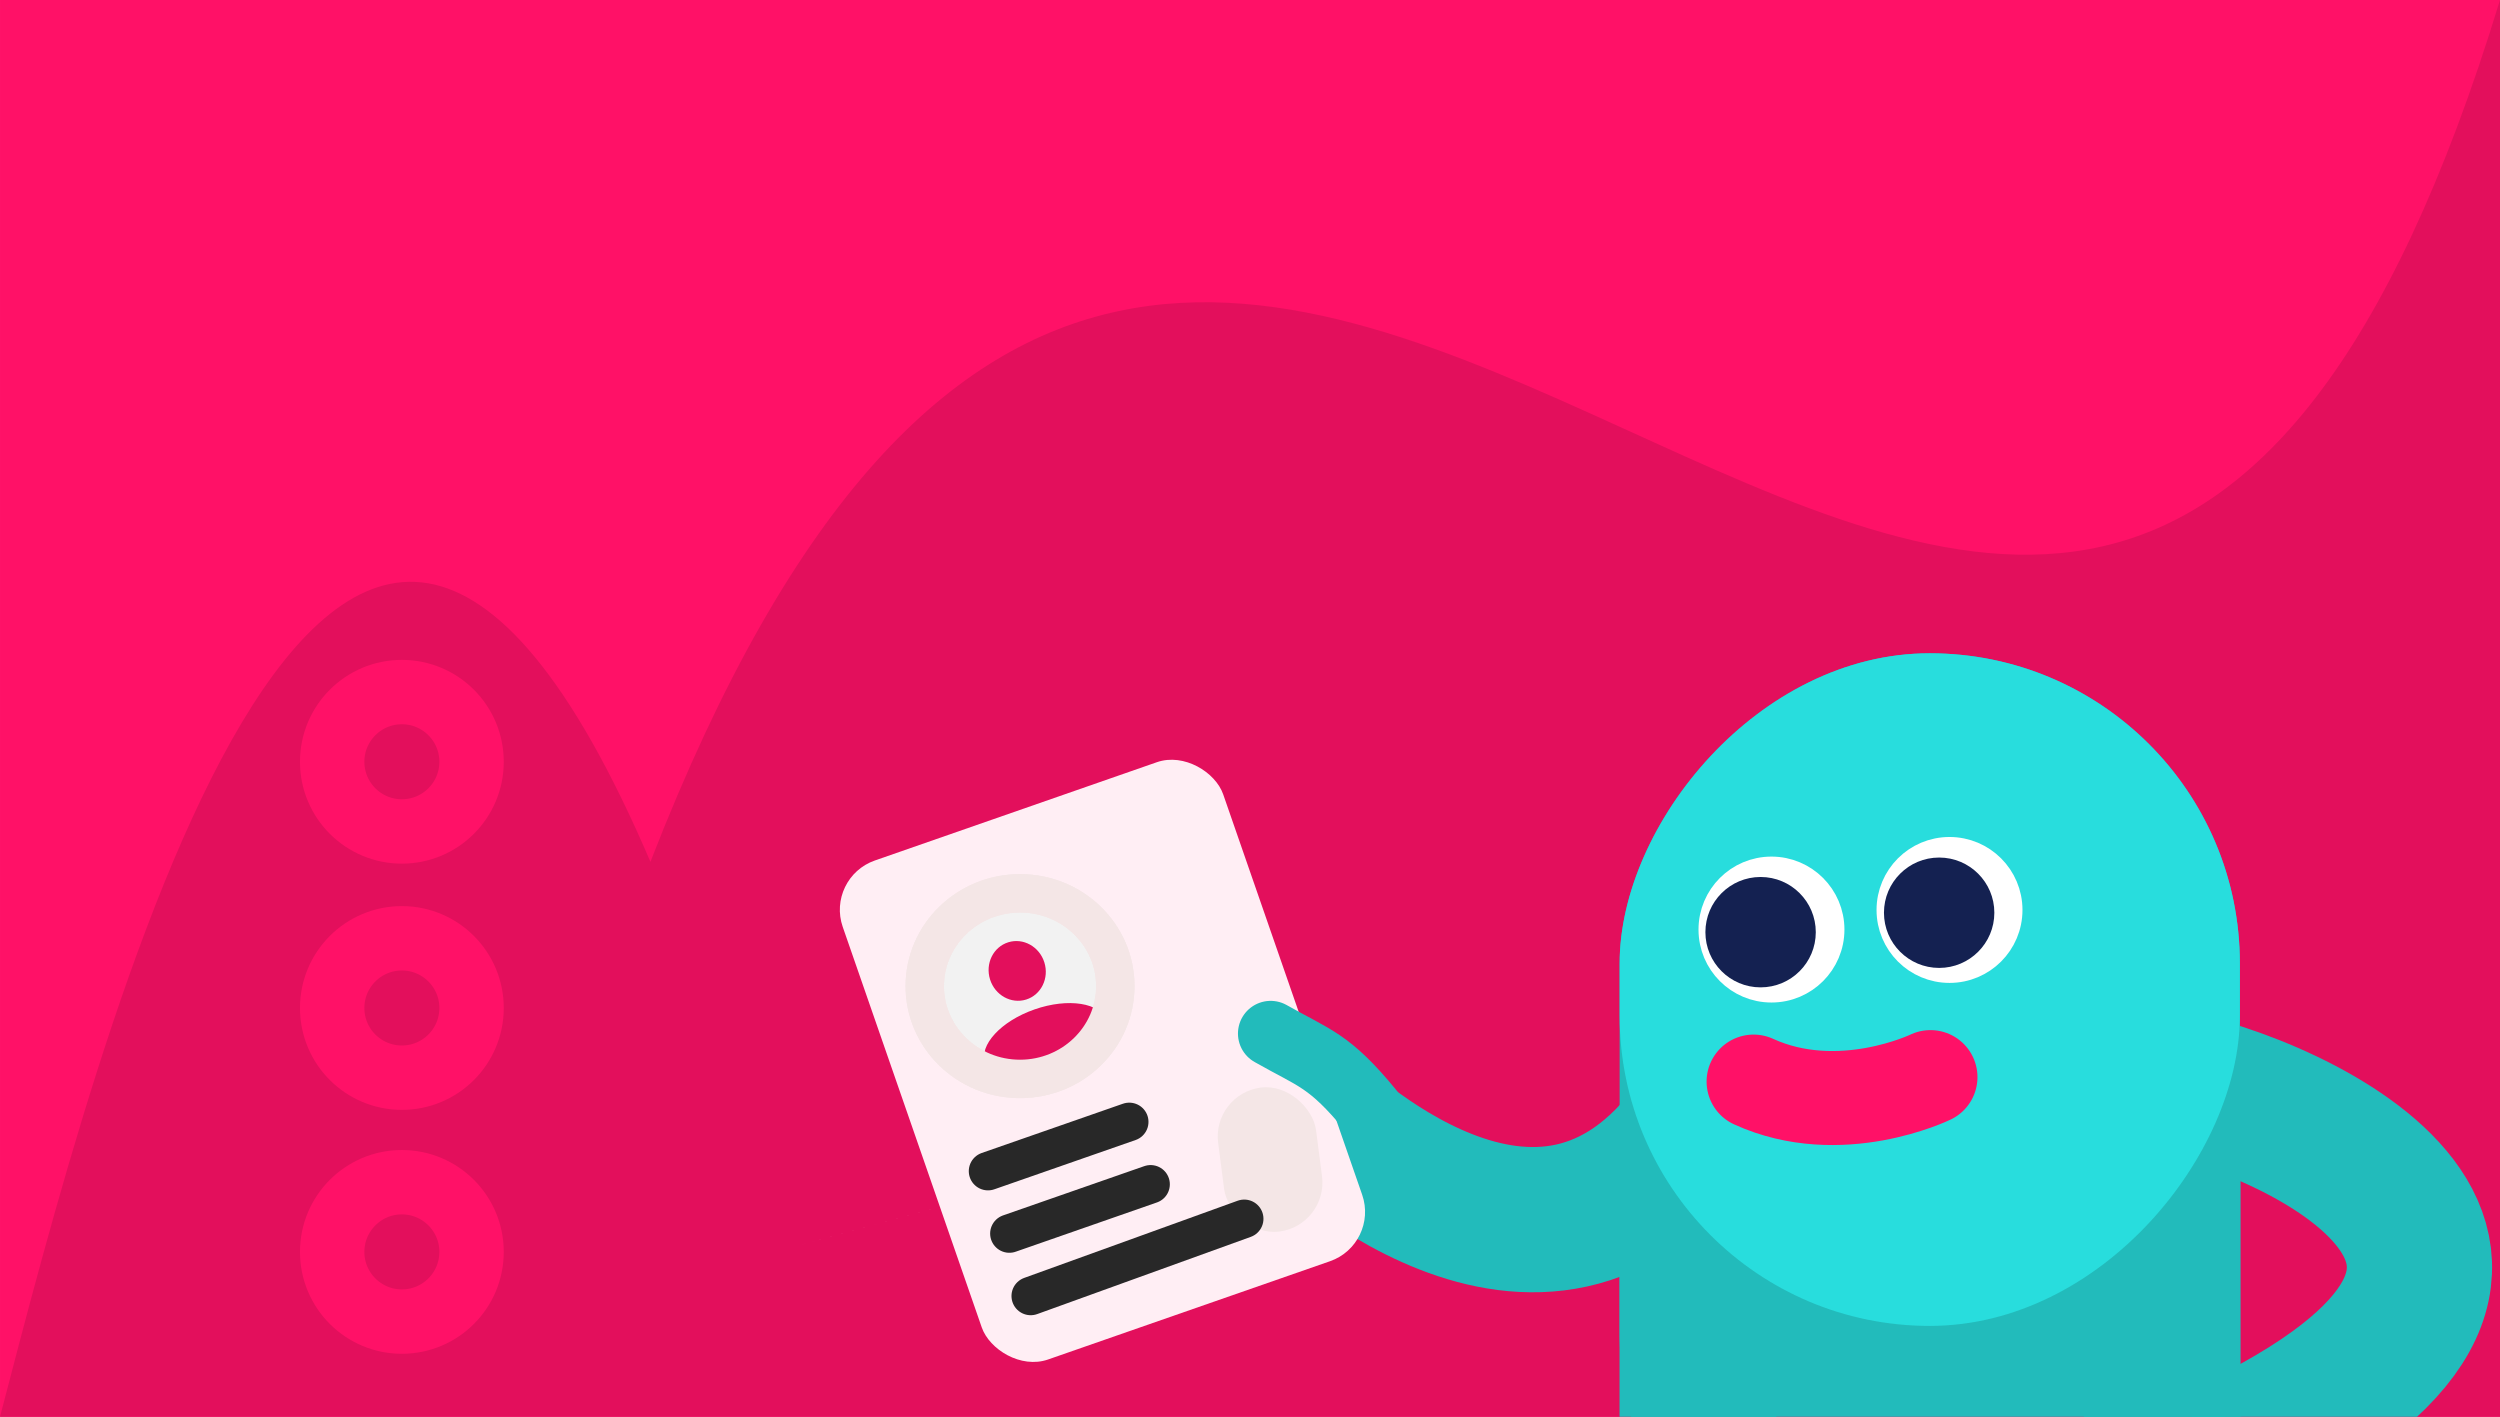 <?xml version="1.0" encoding="UTF-8" standalone="no"?>
<!-- Created with Inkscape (http://www.inkscape.org/) -->

<svg
   xmlns:dc="http://purl.org/dc/elements/1.1/"
   xmlns:cc="http://creativecommons.org/ns#"
   xmlns:rdf="http://www.w3.org/1999/02/22-rdf-syntax-ns#"
   xmlns:svg="http://www.w3.org/2000/svg"
   xmlns="http://www.w3.org/2000/svg"
   xmlns:xlink="http://www.w3.org/1999/xlink"
   xmlns:sodipodi="http://sodipodi.sourceforge.net/DTD/sodipodi-0.dtd"
   xmlns:inkscape="http://www.inkscape.org/namespaces/inkscape"
   width="761"
   height="431.284"
   viewBox="0 0 201.348 114.111"
   version="1.1"
   id="svg8"
   sodipodi:docname="createAccount.svg"
   inkscape:version="0.92.3 (2405546, 2018-03-11)">
  <defs
     id="defs2">
    <linearGradient
       inkscape:collect="always"
       id="linearGradient926">
      <stop
         style="stop-color:#ffffff;stop-opacity:1;"
         offset="0"
         id="stop922" />
      <stop
         style="stop-color:#ffffff;stop-opacity:0;"
         offset="1"
         id="stop924" />
    </linearGradient>
    <pattern
       y="0"
       x="0"
       height="6"
       width="6"
       patternUnits="userSpaceOnUse"
       id="EMFhbasepattern" />
    <linearGradient
       inkscape:collect="always"
       xlink:href="#linearGradient926"
       id="linearGradient928"
       x1="-61.235"
       y1="141.726"
       x2="-108.722"
       y2="94.294"
       gradientUnits="userSpaceOnUse"
       gradientTransform="translate(0,3.742)" />
    <filter
       style="color-interpolation-filters:sRGB;"
       inkscape:label="Drop Shadow"
       id="filter1123"
       x="-0.35"
       height="1.7"
       width="1.7"
       y="-0.32">
      <feFlood
         flood-opacity="0.498"
         flood-color="rgb(255,255,255)"
         result="flood"
         id="feFlood1113" />
      <feComposite
         in="flood"
         in2="SourceGraphic"
         operator="in"
         result="composite1"
         id="feComposite1115" />
      <feGaussianBlur
         in="composite1"
         stdDeviation="32.29"
         result="blur"
         id="feGaussianBlur1117" />
      <feOffset
         dx="6.1"
         dy="6"
         result="offset"
         id="feOffset1119" />
      <feComposite
         in="SourceGraphic"
         operator="over"
         result="composite2"
         id="feComposite1121"
         stdDeviation="32.29"
         in2="offset" />
    </filter>
    <filter
       style="color-interpolation-filters:sRGB;"
       inkscape:label="Drop Shadow"
       id="filter1286">
      <feFlood
         flood-opacity="0.627"
         flood-color="rgb(255,255,255)"
         result="flood"
         id="feFlood1276" />
      <feComposite
         in="flood"
         in2="SourceGraphic"
         operator="out"
         result="composite1"
         id="feComposite1278" />
      <feGaussianBlur
         in="composite1"
         stdDeviation="4.688"
         result="blur"
         id="feGaussianBlur1280" />
      <feOffset
         dx="0"
         dy="4.57967e-015"
         result="offset"
         id="feOffset1282" />
      <feComposite
         in="offset"
         in2="SourceGraphic"
         operator="atop"
         result="composite2"
         id="feComposite1284" />
    </filter>
  </defs>
  <sodipodi:namedview
     id="base"
     pagecolor="#ffffff"
     bordercolor="#666666"
     borderopacity="1.0"
     inkscape:pageopacity="0.0"
     inkscape:pageshadow="2"
     inkscape:zoom="1.4142137"
     inkscape:cx="339.94716"
     inkscape:cy="136.04861"
     inkscape:document-units="px"
     inkscape:current-layer="layer1"
     showgrid="false"
     units="px"
     showborder="true"
     inkscape:window-width="1920"
     inkscape:window-height="1017"
     inkscape:window-x="-8"
     inkscape:window-y="-8"
     inkscape:window-maximized="1"
     fit-margin-top="0"
     fit-margin-left="0"
     fit-margin-right="0"
     fit-margin-bottom="0"
     borderlayer="true"
     inkscape:pagecheckerboard="true" />
  <g
     inkscape:label="Layer 1"
     inkscape:groupmode="layer"
     id="layer1"
     transform="translate(166.158,-56.229)">
    <rect
       style="opacity:1;fill:#ff1167;fill-opacity:1;fill-rule:nonzero;stroke:none;stroke-width:5.927;stroke-linecap:round;stroke-linejoin:round;stroke-miterlimit:4;stroke-dasharray:none;stroke-opacity:1;paint-order:normal"
       id="rect812"
       width="201.348"
       height="114.111"
       x="-166.158"
       y="56.229" />
    <path
       style="opacity:1;fill:#e30f5c;fill-opacity:1;fill-rule:nonzero;stroke:none;stroke-width:5.927;stroke-linecap:round;stroke-linejoin:round;stroke-miterlimit:4;stroke-dasharray:none;stroke-opacity:1;paint-order:normal"
       d="M -113.773,125.639 C -67.6,6.825 -0.861,174.416 35.19,56.229 V 170.34 h -201.348 c 7.731,-29.646 26.738,-104.552 52.385,-44.701 z"
       id="rect814"
       inkscape:connector-curvature="0"
       sodipodi:nodetypes="ccccc" />
    <path
       sodipodi:nodetypes="cc"
       inkscape:connector-curvature="0"
       id="path1314"
       d="m 7.031,143.16 c 9.565,1.14 37.949,13.369 9.001,28.624"
       style="fill:none;fill-opacity:1;stroke:#22bbbb;stroke-width:11.699;stroke-linecap:round;stroke-linejoin:round;stroke-miterlimit:4;stroke-dasharray:none;stroke-opacity:1" />
    <path
       style="fill:none;fill-opacity:1;stroke:#22bbbb;stroke-width:11.699;stroke-linecap:round;stroke-linejoin:round;stroke-miterlimit:4;stroke-dasharray:none;stroke-opacity:1"
       d="m -29.435,146.759 c -12.628,17.704 -30.8,-0.555 -31.8,-1.291"
       id="path1316"
       inkscape:connector-curvature="0"
       sodipodi:nodetypes="cc" />
    <rect
       ry="0.965"
       y="146.686"
       x="28.246"
       height="45.145"
       width="2.322"
       id="rect1318"
       style="opacity:1;fill:#a329a3;fill-opacity:1;fill-rule:nonzero;stroke:#22bbbb;stroke-width:10.309;stroke-linecap:round;stroke-linejoin:round;stroke-miterlimit:4;stroke-dasharray:none;stroke-opacity:1;paint-order:normal"
       transform="scale(-1,1)" />
    <rect
       style="opacity:1;fill:#a329a3;fill-opacity:1;fill-rule:nonzero;stroke:#22bbbb;stroke-width:10.309;stroke-linecap:round;stroke-linejoin:round;stroke-miterlimit:4;stroke-dasharray:none;stroke-opacity:1;paint-order:normal"
       id="rect1320"
       width="2.322"
       height="45.145"
       x="-9.142"
       y="146.686"
       ry="0.965"
       transform="scale(-1,1)" />
    <rect
       style="opacity:1;fill:#22bbbb;fill-opacity:1;fill-rule:nonzero;stroke:none;stroke-width:0.575;stroke-linecap:square;stroke-linejoin:miter;stroke-miterlimit:4;stroke-dasharray:none;stroke-opacity:1;paint-order:normal"
       id="rect1322"
       width="49.951"
       height="79.717"
       x="-14.238"
       y="108.845"
       ry="24.975"
       transform="scale(-1,1)" />
    <rect
       ry="24.975"
       y="108.845"
       x="-14.238"
       height="54.172"
       width="49.951"
       id="rect1324"
       style="opacity:1;fill:#28dddd;fill-opacity:1;fill-rule:nonzero;stroke:none;stroke-width:0.575;stroke-linecap:square;stroke-linejoin:miter;stroke-miterlimit:4;stroke-dasharray:none;stroke-opacity:1;paint-order:normal"
       transform="scale(-1,1)" />
    <circle
       style="opacity:1;fill:#ffffff;fill-opacity:1;fill-rule:nonzero;stroke:#ffffff;stroke-width:2.113;stroke-linecap:round;stroke-linejoin:round;stroke-miterlimit:4;stroke-dasharray:none;stroke-opacity:1;paint-order:normal"
       id="circle1374"
       cx="9.146"
       cy="129.516"
       r="4.82"
       transform="scale(-1,1)" />
    <circle
       cy="129.74"
       cx="9.98"
       id="circle1368"
       style="opacity:1;fill:#142151;fill-opacity:1;fill-rule:nonzero;stroke:none;stroke-width:1.949;stroke-linecap:round;stroke-linejoin:round;stroke-miterlimit:4;stroke-dasharray:none;stroke-opacity:1;paint-order:normal"
       r="4.445"
       transform="scale(-1,1)" />
    <circle
       cy="131.095"
       cx="23.485"
       id="circle1370"
       style="opacity:1;fill:#ffffff;fill-opacity:1;fill-rule:nonzero;stroke:#ffffff;stroke-width:2.113;stroke-linecap:round;stroke-linejoin:round;stroke-miterlimit:4;stroke-dasharray:none;stroke-opacity:1;paint-order:normal"
       r="4.82"
       transform="scale(-1,1)" />
    <circle
       style="opacity:1;fill:#142151;fill-opacity:1;fill-rule:nonzero;stroke:none;stroke-width:1.949;stroke-linecap:round;stroke-linejoin:round;stroke-miterlimit:4;stroke-dasharray:none;stroke-opacity:1;paint-order:normal"
       id="circle1372"
       cx="24.361"
       cy="131.306"
       r="4.445"
       transform="scale(-1,1)" />
    <path
       id="path876"
       d="m -10.68,142.979 c 0,0 -7.292,3.54 -14.245,0.361"
       style="fill:none;stroke:#ff1167;stroke-width:7.572px;stroke-linecap:round;stroke-linejoin:round;stroke-miterlimit:4;stroke-dasharray:none;stroke-opacity:1"
       inkscape:connector-curvature="0"
       sodipodi:nodetypes="cc" />
    <circle
       style="opacity:1;fill:none;fill-opacity:1;fill-rule:nonzero;stroke:#ff1167;stroke-width:5.186;stroke-linecap:round;stroke-linejoin:round;stroke-miterlimit:4;stroke-dasharray:none;stroke-opacity:1;paint-order:normal"
       id="path886"
       cx="-133.792"
       cy="157.056"
       r="5.613" />
    <circle
       r="5.613"
       cy="137.412"
       cx="-133.792"
       id="circle888"
       style="opacity:1;fill:none;fill-opacity:1;fill-rule:nonzero;stroke:#ff1167;stroke-width:5.186;stroke-linecap:round;stroke-linejoin:round;stroke-miterlimit:4;stroke-dasharray:none;stroke-opacity:1;paint-order:normal" />
    <circle
       style="opacity:1;fill:none;fill-opacity:1;fill-rule:nonzero;stroke:#ff1167;stroke-width:5.186;stroke-linecap:round;stroke-linejoin:round;stroke-miterlimit:4;stroke-dasharray:none;stroke-opacity:1;paint-order:normal"
       id="circle890"
       cx="-133.792"
       cy="117.581"
       r="5.613" />
    <path
       style="fill:url(#linearGradient928);fill-opacity:1;stroke:none;stroke-width:0.265px;stroke-linecap:butt;stroke-linejoin:miter;stroke-opacity:1"
       d="m -61.235,145.468 c -69.949,19.076 -34.974,9.538 0,0 z"
       id="path872"
       inkscape:connector-curvature="0"
       sodipodi:nodetypes="cc" />
    <rect
       style="opacity:1;fill:#ffeef4;fill-opacity:1;stroke:none;stroke-width:13.538;stroke-linecap:round;stroke-linejoin:round;stroke-miterlimit:4;stroke-dasharray:none;stroke-opacity:1;paint-order:normal"
       id="rect876"
       width="32.458"
       height="42.528"
       x="-135.809"
       y="87.019"
       ry="4.199"
       transform="matrix(0.944,-0.329,0.328,0.945,0,0)" />
    <path
       style="fill:none;stroke:#22bbbb;stroke-width:5.265;stroke-linecap:round;stroke-linejoin:round;stroke-miterlimit:4;stroke-dasharray:none;stroke-opacity:1"
       d="m -55.776,145.644 c -3.33,-4.05 -4.489,-4.155 -8.045,-6.174"
       id="path878"
       inkscape:connector-curvature="0"
       sodipodi:nodetypes="cc" />
    <rect
       style="opacity:1;fill:#f4e6e6;fill-opacity:1;stroke:none;stroke-width:5.265;stroke-linecap:round;stroke-linejoin:round;stroke-miterlimit:4;stroke-dasharray:none;stroke-opacity:1;paint-order:normal"
       id="rect880"
       width="7.951"
       height="11.693"
       x="-86.544"
       y="134.323"
       ry="3.976"
       transform="rotate(-7.385)" />
    <path
       style="fill:#b3b3b3;fill-opacity:0.983;stroke:#282828;stroke-width:3.096;stroke-linecap:round;stroke-linejoin:round;stroke-miterlimit:4;stroke-dasharray:none;stroke-opacity:1"
       d="m -86.585,150.553 11.377,-3.969"
       id="path882"
       inkscape:connector-curvature="0" />
    <path
       inkscape:connector-curvature="0"
       id="path884"
       d="m -84.865,155.58 11.377,-3.969"
       style="fill:#b3b3b3;fill-opacity:0.983;stroke:#282828;stroke-width:3.096;stroke-linecap:round;stroke-linejoin:round;stroke-miterlimit:4;stroke-dasharray:none;stroke-opacity:1" />
    <path
       style="fill:#b3b3b3;fill-opacity:0.983;stroke:#282828;stroke-width:3.096;stroke-linecap:round;stroke-linejoin:round;stroke-miterlimit:4;stroke-dasharray:none;stroke-opacity:1"
       d="m -83.146,160.608 17.198,-6.218"
       id="path887"
       inkscape:connector-curvature="0"
       sodipodi:nodetypes="cc" />
    <ellipse
       style="opacity:1;fill:#f2f2f2;fill-opacity:1;stroke:#f4e6e6;stroke-width:3.096;stroke-linecap:round;stroke-linejoin:round;stroke-miterlimit:4;stroke-dasharray:none;stroke-opacity:1;paint-order:normal"
       id="path889"
       cx="-84.005"
       cy="135.651"
       rx="7.673"
       ry="7.474" />
    <ellipse
       style="opacity:1;fill:#e30f5c;fill-opacity:1;stroke:none;stroke-width:3.096;stroke-linecap:round;stroke-linejoin:round;stroke-miterlimit:4;stroke-dasharray:none;stroke-opacity:1;paint-order:normal"
       id="path893"
       cx="-123.504"
       cy="105.354"
       rx="5.192"
       ry="2.778"
       transform="rotate(-19.227)" />
    <ellipse
       style="opacity:1;fill:#e30f5c;fill-opacity:1;stroke:none;stroke-width:4.1;stroke-linecap:round;stroke-linejoin:round;stroke-miterlimit:4;stroke-dasharray:none;stroke-opacity:1;paint-order:normal"
       id="path891"
       cx="-120.506"
       cy="103.17"
       rx="2.292"
       ry="2.416"
       transform="rotate(-17.36)" />
    <ellipse
       ry="7.474"
       rx="7.673"
       cy="135.651"
       cx="-84.005"
       id="ellipse895"
       style="opacity:1;fill:none;fill-opacity:1;stroke:#f4e6e6;stroke-width:3.096;stroke-linecap:round;stroke-linejoin:round;stroke-miterlimit:4;stroke-dasharray:none;stroke-opacity:1;paint-order:normal" />
  </g>
</svg>

